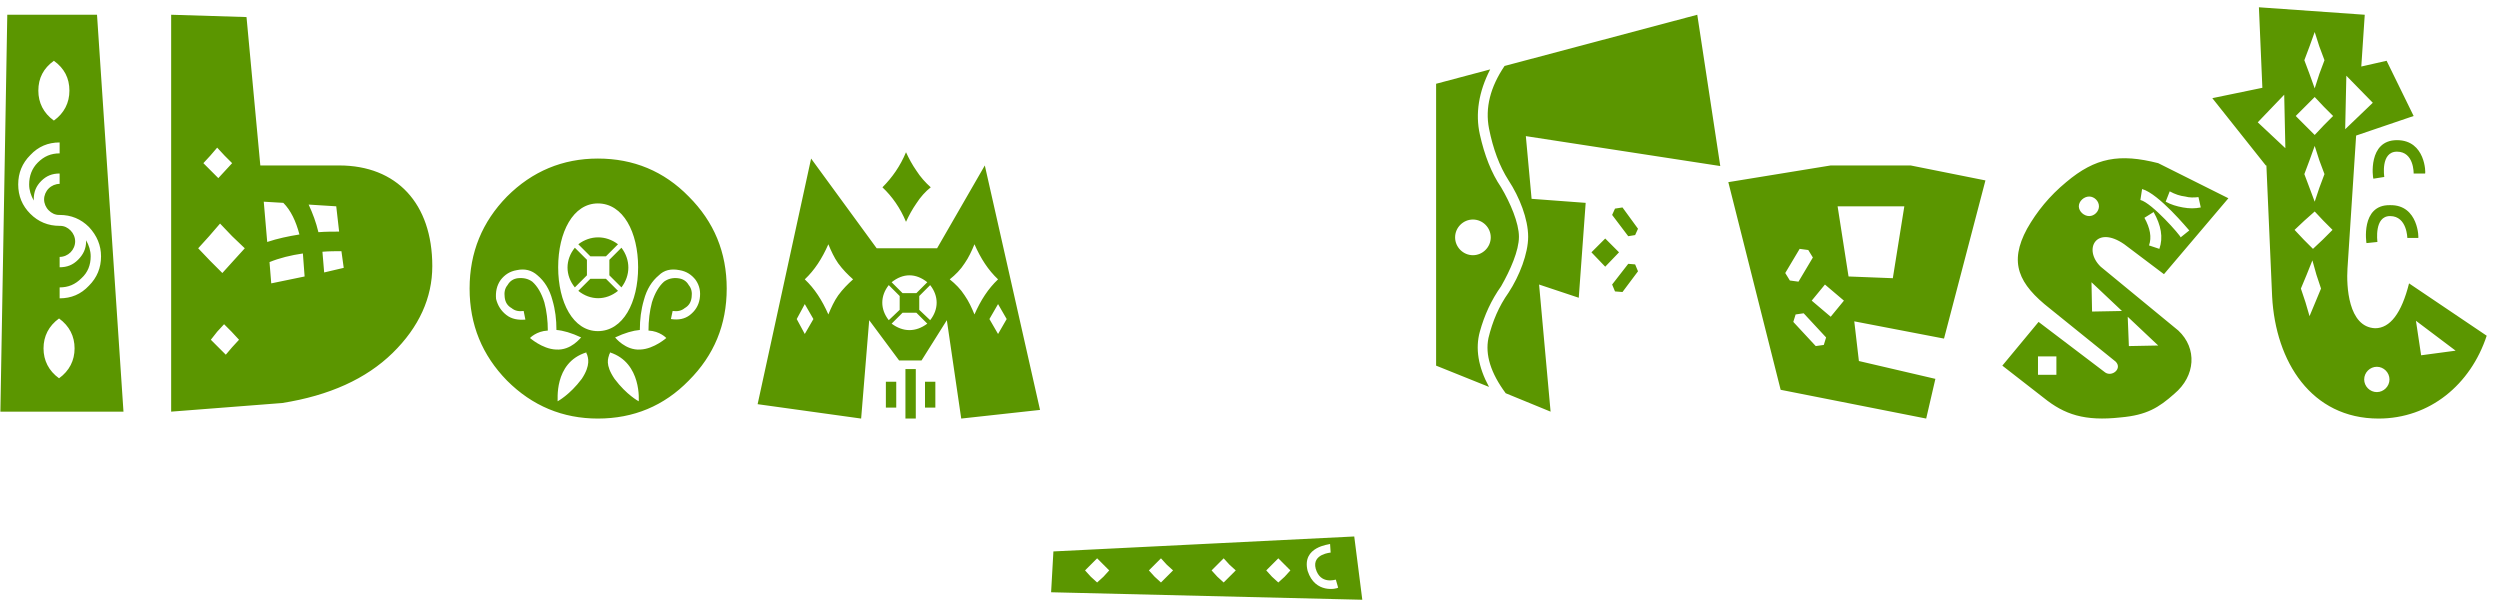 <svg width="149" height="36" viewBox="0 0 149 36" fill="none" xmlns="http://www.w3.org/2000/svg">
<path d="M0.434 0.879H5.782L7.359 24.534H0.023L0.434 0.879ZM3.211 3.622C2.594 4.068 2.285 4.65 2.285 5.405C2.285 6.125 2.594 6.742 3.211 7.187C3.828 6.742 4.137 6.125 4.137 5.405C4.137 4.65 3.828 4.068 3.211 3.622ZM3.519 22.546C4.137 22.1 4.445 21.483 4.445 20.763C4.445 20.043 4.137 19.426 3.519 18.98C2.902 19.426 2.594 20.043 2.594 20.763C2.594 21.483 2.902 22.1 3.519 22.546ZM3.554 17.129V17.781C4.239 17.781 4.822 17.541 5.302 17.026C5.782 16.547 6.022 15.964 6.022 15.278C6.022 14.627 5.782 14.044 5.302 13.53C4.822 13.05 4.239 12.81 3.554 12.81H3.519C3.279 12.81 3.074 12.707 2.902 12.535C2.731 12.364 2.628 12.124 2.628 11.884C2.628 11.644 2.731 11.404 2.902 11.233C3.074 11.061 3.314 10.959 3.554 10.959V10.341C3.108 10.341 2.765 10.479 2.457 10.787C2.148 11.096 2.011 11.438 2.011 11.884V11.953C1.84 11.644 1.737 11.336 1.737 10.993C1.737 10.479 1.908 10.033 2.251 9.69C2.628 9.313 3.04 9.141 3.554 9.141V8.49C2.868 8.49 2.285 8.73 1.805 9.244C1.325 9.724 1.085 10.307 1.085 10.993C1.085 11.678 1.325 12.261 1.805 12.741C2.285 13.221 2.868 13.461 3.554 13.461H3.588C3.828 13.461 4.034 13.564 4.205 13.735C4.377 13.907 4.479 14.147 4.479 14.387C4.479 14.627 4.377 14.867 4.205 15.038C4.034 15.21 3.794 15.312 3.554 15.312V15.929C3.999 15.929 4.342 15.792 4.651 15.484C4.959 15.175 5.131 14.832 5.131 14.387V14.318C5.302 14.627 5.405 14.935 5.405 15.278C5.405 15.792 5.234 16.238 4.856 16.581C4.479 16.958 4.068 17.129 3.554 17.129ZM15.515 9.861H20.212C23.64 9.861 25.765 12.124 25.765 15.861C25.765 17.746 24.977 19.495 23.4 21.038C21.823 22.58 19.629 23.574 16.818 24.02L10.201 24.534V0.879L14.692 1.017L15.515 9.861ZM12.944 8.799L12.532 9.279L12.121 9.724L12.566 10.17L13.012 10.616L13.424 10.17L13.835 9.724L13.389 9.279L12.944 8.799ZM13.458 21.14L13.835 20.695L14.246 20.249L13.801 19.769L13.355 19.323L12.944 19.769L12.566 20.249L13.012 20.695L13.458 21.14ZM13.252 16.272L13.903 15.552L14.589 14.798L13.835 14.078L13.115 13.324L12.464 14.078L11.812 14.798L12.532 15.552L13.252 16.272ZM16.886 12.09L15.72 12.021L15.926 14.421C16.543 14.215 17.195 14.078 17.846 13.975C17.64 13.187 17.332 12.535 16.886 12.09ZM16.063 15.621L16.166 16.889L18.155 16.478C18.12 16.032 18.086 15.587 18.052 15.107C17.332 15.21 16.646 15.381 16.063 15.621ZM20.04 12.296L18.395 12.193C18.634 12.707 18.84 13.255 18.977 13.838C19.423 13.804 19.834 13.804 20.212 13.804L20.04 12.296ZM19.217 15.004L19.32 16.238L20.486 15.964L20.349 14.97C20.006 14.97 19.629 14.97 19.217 15.004ZM35.633 9.45C37.758 9.45 39.575 10.204 41.049 11.713C42.558 13.221 43.312 15.038 43.312 17.198C43.312 19.358 42.558 21.175 41.049 22.683C39.575 24.192 37.758 24.946 35.633 24.946C33.541 24.946 31.724 24.192 30.216 22.683C28.742 21.175 27.988 19.358 27.988 17.198C27.988 15.038 28.742 13.221 30.216 11.713C31.724 10.204 33.541 9.45 35.633 9.45ZM33.13 20.832C34.056 20.9 34.604 20.112 34.639 20.112C34.056 19.838 33.576 19.701 33.164 19.666C33.164 19.049 33.096 18.466 32.924 17.884C32.753 17.232 32.444 16.752 32.033 16.409C31.69 16.101 31.279 15.998 30.799 16.101C30.387 16.169 30.079 16.375 29.839 16.684C29.599 17.026 29.53 17.404 29.565 17.815C29.668 18.226 29.873 18.535 30.182 18.775C30.49 19.015 30.867 19.083 31.313 19.049L31.21 18.535C30.936 18.569 30.696 18.535 30.49 18.363C30.25 18.226 30.113 18.021 30.079 17.712C30.045 17.438 30.079 17.198 30.25 16.992C30.387 16.752 30.593 16.615 30.867 16.581C31.21 16.547 31.485 16.615 31.724 16.787C32.033 17.061 32.273 17.472 32.444 18.021C32.582 18.535 32.65 19.118 32.65 19.701C31.965 19.735 31.587 20.146 31.587 20.146C31.553 20.112 32.307 20.797 33.13 20.832ZM34.673 22.58C35.221 21.757 35.05 21.312 34.981 21.106C34.947 21.072 34.947 21.038 34.947 21.003C32.959 21.62 33.267 23.951 33.233 23.917C33.233 23.917 33.953 23.54 34.673 22.58ZM33.267 15.929C33.267 18.021 34.159 19.735 35.633 19.735C37.141 19.735 38.032 18.021 38.032 15.929C38.032 13.838 37.141 12.124 35.633 12.124C34.159 12.124 33.267 13.838 33.267 15.929ZM38.067 23.917C38.067 23.951 38.272 21.62 36.353 21.003C36.353 21.038 36.353 21.072 36.318 21.106C36.25 21.346 36.044 21.723 36.627 22.58C37.347 23.54 38.067 23.917 38.067 23.917ZM41.118 18.775C41.426 18.535 41.632 18.226 41.701 17.815C41.769 17.404 41.701 17.026 41.461 16.684C41.221 16.375 40.912 16.169 40.501 16.101C39.987 15.998 39.575 16.101 39.267 16.409C38.855 16.752 38.547 17.232 38.375 17.884C38.204 18.466 38.135 19.049 38.135 19.666C37.724 19.701 37.244 19.838 36.661 20.112C36.661 20.112 37.278 20.9 38.17 20.832C38.992 20.797 39.747 20.112 39.712 20.146C39.712 20.146 39.335 19.735 38.65 19.701C38.65 19.118 38.718 18.535 38.855 18.021C39.027 17.472 39.267 17.061 39.575 16.787C39.815 16.615 40.089 16.547 40.398 16.581C40.706 16.615 40.912 16.752 41.049 16.992C41.221 17.198 41.255 17.438 41.221 17.712C41.186 18.021 41.049 18.226 40.809 18.363C40.604 18.535 40.364 18.569 40.089 18.535L39.987 19.015C40.432 19.083 40.809 19.015 41.118 18.775ZM34.261 14.764L34.981 15.484V16.409L34.261 17.129C33.679 16.409 33.679 15.484 34.261 14.764ZM36.833 14.558L36.113 15.278H35.187L34.467 14.558C35.187 14.01 36.113 14.01 36.833 14.558ZM37.038 17.129L36.318 16.409V15.484L37.038 14.764C37.587 15.484 37.587 16.409 37.038 17.129ZM34.467 17.335L35.187 16.615H36.113L36.833 17.335C36.113 17.918 35.187 17.918 34.467 17.335ZM55.85 14.798L58.695 9.861L61.986 24.431L57.289 24.946L56.432 19.083L54.924 21.483H53.587L51.804 19.083L51.324 24.946L45.154 24.089L48.342 9.45L52.25 14.798H55.85ZM47.485 19.015L47.965 19.906L48.479 19.015L47.965 18.123L47.485 19.015ZM49.953 17.609C50.227 17.232 50.536 16.924 50.844 16.649C50.536 16.375 50.227 16.067 49.953 15.689C49.713 15.347 49.542 14.97 49.37 14.558C48.993 15.415 48.547 16.101 47.965 16.649C48.547 17.198 48.993 17.884 49.37 18.741C49.542 18.329 49.713 17.952 49.953 17.609ZM54.615 17.472L55.267 16.821C54.581 16.272 53.827 16.272 53.141 16.821L53.793 17.472H54.615ZM53.621 17.643L52.97 16.992C52.456 17.643 52.456 18.432 52.97 19.083L53.621 18.466V17.643ZM53.793 18.638L53.141 19.289C53.827 19.803 54.581 19.803 55.267 19.289L54.615 18.638H53.793ZM54.787 18.466L55.438 19.083C55.953 18.432 55.953 17.643 55.438 16.992L54.787 17.643V18.466ZM57.495 17.609C57.735 17.952 57.907 18.329 58.078 18.741C58.455 17.884 58.901 17.198 59.484 16.649C58.901 16.101 58.455 15.415 58.078 14.558C57.907 14.97 57.735 15.347 57.495 15.689C57.255 16.067 56.947 16.375 56.604 16.649C56.947 16.924 57.255 17.232 57.495 17.609ZM59.484 18.123L58.969 19.015L59.484 19.906L59.998 19.015L59.484 18.123ZM55.747 24.294H55.13V22.752H55.747V24.294ZM53.416 24.294H52.798V22.752H53.416V24.294ZM54.581 24.946H53.964V21.997H54.581V24.946ZM53.998 13.221C53.656 12.398 53.176 11.713 52.593 11.164C53.176 10.581 53.656 9.896 53.998 9.073C54.17 9.45 54.376 9.827 54.615 10.17C54.855 10.547 55.164 10.89 55.473 11.164C55.164 11.404 54.855 11.747 54.615 12.124C54.376 12.467 54.17 12.844 53.998 13.221ZM62.646 35.299L62.783 32.865L80.713 31.974L81.193 35.745L62.646 35.299ZM65.389 34.716L65.766 34.373L66.109 33.996L65.766 33.653L65.389 33.276L65.012 33.653L64.669 33.996L65.012 34.373L65.389 34.716ZM69.194 34.716L69.537 34.373L69.914 33.996L69.537 33.653L69.194 33.276L68.817 33.653L68.474 33.996L68.817 34.373L69.194 34.716ZM72.931 34.716L73.274 34.373L73.651 33.996L73.274 33.653L72.931 33.276L72.554 33.653L72.211 33.996L72.554 34.373L72.931 34.716ZM76.188 34.716L76.565 34.373L76.908 33.996L76.565 33.653L76.188 33.276L75.811 33.653L75.468 33.996L75.811 34.373L76.188 34.716ZM77.936 34.031C78.382 35.402 79.684 35.093 79.753 35.025L79.616 34.545C79.582 34.545 78.69 34.853 78.416 33.893C78.176 33.002 79.342 32.934 79.307 32.934L79.273 32.419C79.273 32.453 77.559 32.556 77.936 34.031ZM89.466 17.061C88.883 17.884 88.472 18.775 88.198 19.769C87.924 20.763 88.095 21.86 88.746 23.06L85.592 21.792V4.993L88.815 4.136C88.129 5.473 87.924 6.776 88.198 8.01C88.472 9.244 88.883 10.307 89.466 11.164C90.015 12.09 90.529 13.29 90.529 14.112C90.529 14.935 90.015 16.101 89.466 17.061ZM86.724 14.147C86.724 14.729 87.204 15.21 87.786 15.21C88.369 15.21 88.849 14.729 88.849 14.147C88.849 13.564 88.369 13.084 87.786 13.084C87.204 13.084 86.724 13.564 86.724 14.147ZM102.528 9.896L90.94 8.113L91.283 11.85L94.506 12.09L94.094 17.746L91.729 16.958L92.415 24.534L89.74 23.437C88.849 22.237 88.506 21.14 88.712 20.146C88.952 19.152 89.329 18.261 89.912 17.438C90.563 16.444 91.078 15.107 91.078 14.112C91.078 13.05 90.563 11.747 89.912 10.753C89.363 9.896 88.986 8.867 88.746 7.667C88.506 6.433 88.815 5.199 89.672 3.931L101.157 0.879L102.528 9.896ZM96.083 12.81L96.254 12.433L96.7 12.364L97.625 13.633L97.454 14.01L97.043 14.078L96.083 12.81ZM96.083 16.958L97.043 15.724L97.454 15.758L97.625 16.169L96.7 17.404L96.254 17.369L96.083 16.958ZM94.849 15.038L95.671 14.215L96.494 15.038L95.671 15.895L94.849 15.038ZM113.875 9.861L118.332 10.753L115.863 20.18L110.515 19.152L110.79 21.517L115.349 22.58L114.801 24.946L106.127 23.232L103.008 10.856L109.11 9.861H113.875ZM107.259 14.832L106.401 16.272L106.676 16.718L107.19 16.787L108.047 15.347L107.773 14.901L107.259 14.832ZM108.218 20.626L108.698 20.558L108.836 20.112L107.499 18.672L107.019 18.741L106.881 19.186L108.218 20.626ZM107.978 17.918L109.11 18.878L109.898 17.918L108.767 16.958L107.978 17.918ZM110.173 16.478L112.812 16.581L113.498 12.296H109.521L110.173 16.478ZM125.201 15.895L129.829 19.701C130.961 20.763 130.858 22.409 129.589 23.471C128.664 24.294 127.944 24.74 126.401 24.877C124.241 25.117 123.041 24.706 121.807 23.712L119.339 21.792L121.499 19.186L125.475 22.203C125.887 22.477 126.504 21.963 126.092 21.552L122.184 18.398C120.299 16.924 119.716 15.655 120.813 13.633C121.396 12.604 122.15 11.678 123.144 10.856C124.893 9.381 126.332 9.141 128.629 9.724L132.812 11.816L128.972 16.341L126.607 14.558C124.927 13.393 124.138 14.867 125.201 15.895ZM128.081 14.627L128.698 14.832C128.938 14.147 128.801 13.427 128.355 12.638L127.807 12.981C128.149 13.598 128.252 14.147 128.081 14.627ZM129.315 11.404L129.075 12.021C129.384 12.193 129.726 12.296 130.103 12.364C130.481 12.433 130.823 12.433 131.166 12.364L131.029 11.747C130.755 11.781 130.481 11.781 130.241 11.713C129.932 11.678 129.624 11.575 129.315 11.404ZM127.669 11.267L127.567 11.918C128.252 12.09 129.966 14.044 129.966 14.147L130.481 13.735C130.412 13.667 128.664 11.541 127.669 11.267ZM121.464 22.34H122.561V21.243H121.464V22.34ZM123.898 12.296C123.898 12.604 124.207 12.878 124.515 12.878C124.824 12.878 125.098 12.604 125.098 12.296C125.098 11.987 124.824 11.713 124.515 11.713C124.207 11.713 123.898 11.987 123.898 12.296ZM124.653 16.821L124.687 18.569L126.47 18.535L124.653 16.821ZM126.812 18.878L126.881 20.626L128.629 20.592L126.812 18.878ZM143.579 16.889L148.207 20.009C147.247 22.923 144.813 24.946 141.762 24.946C137.751 24.946 135.625 21.552 135.419 17.678L135.077 9.861H135.042L131.854 5.85L134.837 5.233L134.631 0.434L140.939 0.879L140.733 3.965L142.242 3.622L143.853 6.913L140.425 8.079L139.91 15.998C139.842 17.026 139.945 19.495 141.556 19.563C142.447 19.563 143.133 18.672 143.579 16.889ZM137.956 1.908L137.648 2.765L137.339 3.588L137.648 4.411L137.956 5.268L138.231 4.411L138.539 3.588L138.231 2.765L137.956 1.908ZM136.139 5.645L134.562 7.29L136.208 8.833L136.139 5.645ZM137.648 18.843L137.991 18.021L138.333 17.198L138.059 16.375L137.819 15.518L137.476 16.375L137.133 17.198L137.408 18.021L137.648 18.843ZM137.853 14.832L138.436 14.284L139.019 13.701L138.471 13.152L137.956 12.604L137.339 13.152L136.756 13.701L137.305 14.284L137.853 14.832ZM137.648 9.553L137.339 10.376L137.648 11.198L137.956 12.021L138.231 11.198L138.539 10.376L138.231 9.553L137.956 8.696L137.648 9.553ZM137.956 8.044L138.505 7.462L139.053 6.913L138.505 6.365L137.956 5.782L137.373 6.365L136.825 6.913L137.373 7.462L137.956 8.044ZM141.419 6.125L139.842 4.513L139.773 7.702L141.419 6.125ZM141.659 23.369C142.07 23.369 142.413 23.026 142.413 22.614C142.413 22.203 142.07 21.86 141.659 21.86C141.247 21.86 140.905 22.203 140.905 22.614C140.905 23.026 141.247 23.369 141.659 23.369ZM143.99 19.118L144.299 21.175L146.355 20.9L143.99 19.118ZM144.127 14.181H143.476C143.476 14.215 143.476 12.878 142.447 12.878C141.487 12.878 141.693 14.387 141.693 14.421L141.042 14.489C141.042 14.524 140.665 12.193 142.447 12.227C144.161 12.193 144.161 14.25 144.127 14.181ZM142.104 10.547L141.453 10.65C141.419 10.616 141.11 8.353 142.859 8.353C144.573 8.353 144.573 10.341 144.538 10.341H143.853C143.853 10.341 143.887 9.039 142.859 9.039C141.864 9.039 142.104 10.547 142.104 10.547Z" fill="#5B9600"/>
</svg>

